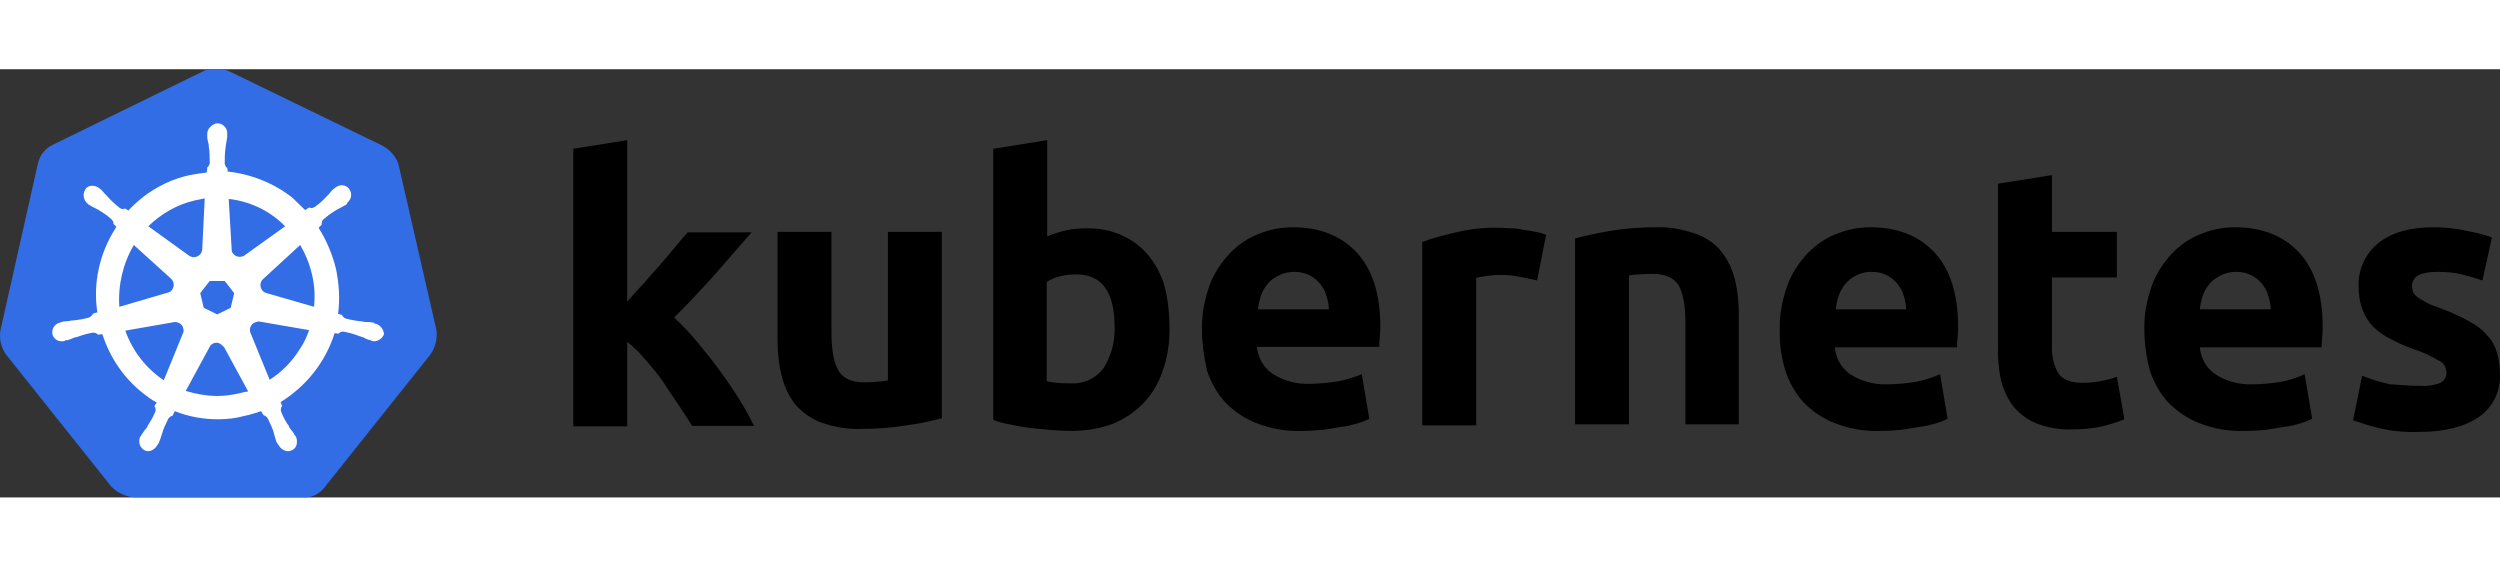 <svg width="300" height="68" viewBox="0 0 397 68" fill="none" xmlns="http://www.w3.org/2000/svg">
    <rect x="0" y="0" width="397" height="68" fill="#333333" stroke="none"/>
    <path d="M63.281 15.124C62.885 13.836 61.933 12.791 60.744 12.147L36.556 0.402C35.922 0.08 35.208 0 34.574 0C33.94 0 33.226 0 32.591 0.161L8.404 11.986C7.215 12.549 6.342 13.595 6.025 14.963L0.077 41.429C-0.161 42.797 0.157 44.164 0.95 45.29L17.682 66.286C18.634 67.252 19.982 67.895 21.33 67.976H47.976C49.404 68.136 50.752 67.493 51.624 66.286L68.357 45.29C69.15 44.164 69.467 42.797 69.308 41.429L63.281 15.124V15.124Z" fill="#326DE6"/>
    <path d="M59.554 40.383C59.475 40.383 59.396 40.383 59.396 40.303C59.396 40.222 59.237 40.222 59.078 40.222C58.761 40.142 58.444 40.142 58.127 40.142C57.968 40.142 57.809 40.142 57.651 40.061H57.572C56.699 39.981 55.748 39.82 54.875 39.579C54.637 39.498 54.4 39.257 54.32 39.016C54.4 39.016 54.32 39.016 54.32 39.016L53.686 38.855C54.003 36.522 53.844 34.108 53.369 31.776C52.813 29.443 51.862 27.19 50.593 25.179L51.069 24.697V24.616C51.069 24.375 51.148 24.053 51.307 23.892C52.02 23.248 52.734 22.766 53.527 22.283L54.003 22.042C54.32 21.881 54.558 21.72 54.875 21.559C54.955 21.479 55.034 21.479 55.113 21.398C55.193 21.318 55.113 21.318 55.113 21.237C55.827 20.674 55.986 19.709 55.431 18.985C55.193 18.663 54.717 18.422 54.32 18.422C53.924 18.422 53.527 18.583 53.21 18.824L53.131 18.904C53.051 18.985 52.972 19.065 52.893 19.065C52.655 19.307 52.417 19.548 52.258 19.789C52.179 19.95 52.02 20.031 51.941 20.111C51.386 20.755 50.672 21.398 49.959 21.881C49.8 21.961 49.641 22.042 49.483 22.042C49.404 22.042 49.245 22.042 49.166 21.961H49.086L48.452 22.364C47.817 21.72 47.104 21.076 46.469 20.433C43.535 18.1 39.887 16.652 36.16 16.25L36.081 15.606V15.687C35.843 15.526 35.763 15.284 35.684 15.043C35.684 14.158 35.684 13.273 35.843 12.308V12.228C35.843 12.067 35.922 11.906 35.922 11.745C36.001 11.423 36.001 11.101 36.081 10.78V10.297C36.16 9.492 35.526 8.688 34.733 8.608C34.257 8.527 33.781 8.768 33.384 9.171C33.067 9.492 32.908 9.895 32.908 10.297V10.699C32.908 11.021 32.988 11.343 33.067 11.665C33.146 11.825 33.146 11.986 33.146 12.147V12.228C33.305 13.113 33.305 13.997 33.305 14.963C33.226 15.204 33.146 15.445 32.908 15.606V15.767L32.829 16.411C31.957 16.491 31.085 16.652 30.133 16.813C26.406 17.617 22.996 19.628 20.379 22.444L19.903 22.122H19.824C19.744 22.122 19.665 22.203 19.506 22.203C19.348 22.203 19.189 22.122 19.031 22.042C18.317 21.479 17.603 20.835 17.048 20.192C16.969 20.031 16.81 19.95 16.731 19.87C16.493 19.628 16.334 19.387 16.096 19.146C16.017 19.065 15.938 19.065 15.858 18.985L15.779 18.904C15.462 18.663 15.066 18.502 14.669 18.502C14.193 18.502 13.797 18.663 13.559 19.065C13.083 19.789 13.242 20.755 13.876 21.318C13.955 21.318 13.955 21.398 13.955 21.398C13.955 21.398 14.114 21.559 14.193 21.559C14.431 21.72 14.748 21.881 15.066 22.042L15.541 22.283C16.334 22.766 17.127 23.248 17.762 23.892C17.92 24.053 18.079 24.375 18 24.616V24.536L18.476 25.018C18.396 25.179 18.317 25.26 18.238 25.421C15.779 29.362 14.748 34.028 15.462 38.613L14.828 38.774C14.828 38.855 14.748 38.855 14.748 38.855C14.669 39.096 14.431 39.257 14.193 39.418C13.321 39.659 12.448 39.82 11.497 39.901C11.338 39.901 11.18 39.901 11.021 39.981C10.704 39.981 10.387 40.061 10.069 40.061C9.99 40.061 9.911 40.142 9.752 40.142C9.673 40.142 9.673 40.142 9.594 40.222C8.721 40.383 8.166 41.188 8.325 42.072C8.483 42.797 9.197 43.279 9.911 43.199C10.069 43.199 10.149 43.199 10.307 43.118C10.387 43.118 10.387 43.118 10.387 43.038C10.387 42.957 10.624 43.038 10.704 43.038C11.021 42.957 11.338 42.797 11.576 42.716C11.735 42.636 11.893 42.555 12.052 42.555H12.131C13.004 42.233 13.797 41.992 14.748 41.831H14.828C15.066 41.831 15.303 41.912 15.462 42.072C15.541 42.072 15.541 42.153 15.541 42.153L16.255 42.072C17.445 45.773 19.665 49.071 22.758 51.484C23.471 52.048 24.106 52.53 24.899 52.932L24.503 53.496C24.503 53.576 24.582 53.576 24.582 53.576C24.74 53.817 24.74 54.139 24.661 54.38C24.344 55.185 23.868 55.989 23.392 56.713V56.794C23.313 56.955 23.234 57.035 23.075 57.196C22.916 57.357 22.758 57.679 22.52 58.001C22.441 58.081 22.441 58.161 22.361 58.242C22.361 58.242 22.361 58.322 22.282 58.322C21.886 59.127 22.203 60.092 22.916 60.494C23.075 60.575 23.313 60.655 23.471 60.655C24.106 60.655 24.661 60.253 24.978 59.69C24.978 59.69 24.978 59.609 25.058 59.609C25.058 59.529 25.137 59.449 25.216 59.368C25.296 59.046 25.454 58.805 25.533 58.483L25.692 58.001C25.93 57.116 26.326 56.311 26.723 55.507C26.881 55.265 27.119 55.105 27.357 55.024C27.437 55.024 27.437 55.024 27.437 54.944L27.754 54.3C29.974 55.185 32.274 55.587 34.653 55.587C36.081 55.587 37.508 55.426 38.935 55.024C39.808 54.863 40.68 54.541 41.473 54.3L41.79 54.863C41.87 54.863 41.87 54.863 41.87 54.944C42.108 55.024 42.346 55.185 42.504 55.426C42.901 56.231 43.297 57.035 43.535 57.92V58.001L43.694 58.483C43.773 58.805 43.852 59.127 44.011 59.368C44.09 59.449 44.09 59.529 44.169 59.609C44.169 59.609 44.169 59.69 44.249 59.69C44.566 60.253 45.121 60.655 45.756 60.655C45.993 60.655 46.152 60.575 46.39 60.494C46.707 60.333 47.024 60.012 47.104 59.609C47.183 59.207 47.183 58.805 47.024 58.403C47.024 58.322 46.945 58.322 46.945 58.322C46.945 58.242 46.866 58.161 46.786 58.081C46.628 57.759 46.469 57.518 46.231 57.276C46.152 57.116 46.073 57.035 45.914 56.874V56.713C45.359 55.989 44.962 55.185 44.645 54.38C44.566 54.139 44.566 53.817 44.725 53.576C44.725 53.496 44.804 53.496 44.804 53.496L44.566 52.852C48.61 50.358 51.703 46.497 53.131 41.912L53.765 41.992C53.844 41.992 53.844 41.912 53.844 41.912C54.003 41.751 54.241 41.67 54.479 41.67H54.558C55.431 41.831 56.303 42.072 57.096 42.394H57.175C57.334 42.475 57.492 42.555 57.651 42.555C57.968 42.716 58.206 42.877 58.523 42.957C58.603 42.957 58.682 43.038 58.84 43.038C58.92 43.038 58.92 43.038 58.999 43.118C59.158 43.199 59.237 43.199 59.396 43.199C60.109 43.199 60.744 42.716 60.982 42.072C60.902 41.188 60.268 40.544 59.554 40.383V40.383ZM36.636 37.889L34.495 38.935L32.353 37.889L31.798 35.556L33.305 33.626H35.684L37.191 35.556L36.636 37.889V37.889ZM49.562 32.66C49.959 34.35 50.038 36.039 49.879 37.728L42.346 35.556C41.632 35.396 41.235 34.672 41.394 33.948C41.473 33.706 41.553 33.545 41.711 33.385L47.659 27.914C48.531 29.362 49.166 30.971 49.562 32.66V32.66ZM45.28 24.938L38.777 29.604C38.222 29.925 37.429 29.845 37.032 29.282C36.874 29.121 36.794 28.96 36.794 28.719L36.319 20.594C39.808 20.996 42.901 22.524 45.28 24.938V24.938ZM30.926 20.835L32.512 20.513L32.115 28.558C32.115 29.282 31.481 29.845 30.767 29.845C30.529 29.845 30.371 29.765 30.133 29.684L23.551 24.938C25.613 22.927 28.15 21.479 30.926 20.835ZM21.251 27.914L27.119 33.224C27.675 33.706 27.754 34.511 27.278 35.074C27.119 35.315 26.961 35.396 26.644 35.476L18.951 37.728C18.713 34.35 19.506 30.891 21.251 27.914V27.914ZM19.903 41.509L27.754 40.142C28.388 40.142 29.023 40.544 29.102 41.188C29.181 41.429 29.181 41.751 29.023 41.992L26.009 49.393C23.234 47.543 21.013 44.727 19.903 41.509V41.509ZM37.905 51.484C36.794 51.726 35.684 51.887 34.495 51.887C32.829 51.887 31.085 51.565 29.498 51.082L33.384 43.923C33.781 43.44 34.415 43.279 34.97 43.601C35.208 43.762 35.367 43.923 35.605 44.164L39.411 51.163C38.935 51.243 38.46 51.324 37.905 51.484V51.484ZM47.58 44.486C46.39 46.416 44.725 48.106 42.821 49.312L39.729 41.751C39.57 41.107 39.887 40.464 40.442 40.222C40.68 40.142 40.918 40.061 41.156 40.061L49.086 41.429C48.69 42.555 48.214 43.601 47.58 44.486Z" fill="white"/>
    <path d="M384.219 50.278C385.329 50.358 386.519 50.197 387.55 49.795C388.184 49.473 388.581 48.749 388.501 48.025C388.422 47.221 387.946 46.497 387.233 46.256C386.043 45.532 384.695 44.888 383.347 44.486C381.999 44.003 380.809 43.44 379.699 42.877C378.668 42.394 377.796 41.751 376.923 40.946C376.13 40.142 375.575 39.257 375.179 38.211C374.703 37.005 374.544 35.717 374.544 34.43C374.465 31.776 375.654 29.201 377.716 27.592C379.857 25.903 382.712 25.099 386.36 25.099C388.105 25.099 389.929 25.26 391.673 25.662C393.022 25.903 394.37 26.225 395.718 26.708L394.211 33.545C393.101 33.143 392.07 32.902 390.96 32.58C389.691 32.258 388.343 32.178 387.074 32.178C384.378 32.178 383.029 32.902 383.029 34.43C383.029 34.752 383.109 35.074 383.188 35.396C383.347 35.717 383.585 35.959 383.902 36.2C384.219 36.441 384.695 36.683 385.25 37.005C385.805 37.326 386.598 37.648 387.55 37.97C389.136 38.533 390.722 39.257 392.149 40.061C393.26 40.624 394.211 41.349 395.004 42.314C395.718 43.038 396.194 43.923 396.511 44.968C396.828 46.095 396.987 47.221 396.987 48.347C397.145 51.082 395.876 53.737 393.577 55.265C391.356 56.794 388.184 57.598 384.06 57.598C381.761 57.679 379.54 57.437 377.32 56.874C376.051 56.553 374.861 56.15 373.672 55.748L375.099 48.669C376.527 49.232 378.033 49.715 379.54 50.036C381.126 50.117 382.633 50.278 384.219 50.278V50.278ZM340.523 41.429C340.444 39.016 340.92 36.602 341.713 34.35C342.427 32.419 343.537 30.73 344.964 29.201C346.312 27.834 347.819 26.788 349.564 26.144C351.308 25.42 353.132 25.099 354.956 25.099C359.239 25.099 362.649 26.466 365.107 29.121C367.565 31.776 368.834 35.717 368.834 40.866C368.834 41.349 368.834 41.912 368.755 42.555C368.755 43.199 368.676 43.681 368.676 44.164H349.326C349.484 45.853 350.357 47.462 351.784 48.428C353.529 49.554 355.591 50.117 357.653 50.036C359.159 50.036 360.745 49.876 362.252 49.634C363.521 49.393 364.79 48.991 365.979 48.428L367.169 55.507C366.614 55.828 365.979 55.989 365.345 56.231C364.473 56.472 363.6 56.713 362.728 56.794C361.776 56.955 360.825 57.116 359.715 57.276C358.684 57.357 357.573 57.437 356.463 57.437C354.005 57.518 351.626 57.116 349.326 56.231C347.423 55.507 345.757 54.38 344.33 52.932C342.982 51.484 342.03 49.715 341.396 47.864C340.841 45.693 340.523 43.52 340.523 41.429V41.429ZM360.587 38.131C360.587 37.407 360.428 36.683 360.19 35.959C360.032 35.235 359.635 34.672 359.239 34.108C358.763 33.545 358.208 33.063 357.573 32.741C356.78 32.339 355.987 32.178 355.115 32.178C354.243 32.178 353.45 32.339 352.657 32.741C352.022 33.063 351.388 33.465 350.912 34.028C350.436 34.591 350.04 35.235 349.802 35.959C349.564 36.683 349.405 37.407 349.326 38.131H360.587V38.131ZM317.288 18.18L325.852 16.813V25.823H336.162V33.063H325.852V43.842C325.773 45.371 326.09 46.899 326.804 48.186C327.438 49.232 328.707 49.795 330.69 49.795C331.641 49.795 332.593 49.715 333.465 49.554C334.417 49.393 335.289 49.152 336.162 48.83L337.351 55.587C336.241 56.07 335.051 56.392 333.862 56.713C332.355 57.035 330.769 57.196 329.183 57.196C327.2 57.276 325.218 56.955 323.394 56.231C321.966 55.668 320.698 54.702 319.746 53.576C318.794 52.369 318.16 50.921 317.763 49.393C317.367 47.623 317.208 45.773 317.288 44.003V18.18V18.18ZM282.632 41.429C282.553 39.016 283.029 36.602 283.822 34.35C284.536 32.419 285.646 30.73 287.073 29.201C288.421 27.834 289.928 26.788 291.673 26.144C293.418 25.42 295.242 25.099 297.065 25.099C301.348 25.099 304.758 26.466 307.216 29.121C309.675 31.776 310.943 35.717 310.943 40.866C310.943 41.349 310.943 41.912 310.864 42.555C310.785 43.199 310.785 43.681 310.785 44.164H291.356C291.514 45.853 292.387 47.462 293.814 48.428C295.559 49.554 297.621 50.117 299.682 50.036C301.189 50.036 302.775 49.876 304.282 49.634C305.551 49.393 306.82 48.991 308.089 48.428L309.278 55.507C308.723 55.828 308.089 55.989 307.454 56.231C306.582 56.472 305.709 56.713 304.837 56.794C303.885 56.955 302.934 57.116 301.824 57.276C300.793 57.357 299.682 57.437 298.572 57.437C296.114 57.518 293.735 57.116 291.435 56.231C289.532 55.507 287.866 54.38 286.439 52.932C285.091 51.484 284.139 49.715 283.505 47.864C282.87 45.693 282.553 43.52 282.632 41.429V41.429ZM302.696 38.131C302.696 37.407 302.537 36.683 302.299 35.959C302.141 35.235 301.744 34.672 301.348 34.108C300.872 33.545 300.317 33.063 299.682 32.741C298.889 32.339 298.096 32.178 297.224 32.178C296.352 32.178 295.559 32.339 294.766 32.741C294.131 33.063 293.576 33.465 293.1 34.028C292.625 34.591 292.228 35.235 291.99 35.959C291.752 36.683 291.594 37.407 291.514 38.131H302.696V38.131ZM250.118 26.868C251.942 26.386 253.846 25.984 255.749 25.662C258.128 25.26 260.586 25.099 262.965 25.099C265.107 25.018 267.248 25.42 269.31 26.144C270.896 26.708 272.323 27.673 273.354 28.96C274.385 30.247 275.099 31.776 275.495 33.385C275.971 35.235 276.13 37.165 276.13 39.096V56.392H267.644V40.222C267.644 37.407 267.248 35.476 266.534 34.269C265.82 33.143 264.472 32.5 262.49 32.5C261.855 32.5 261.221 32.5 260.507 32.58C259.793 32.58 259.238 32.66 258.683 32.741V56.392H250.118V26.868V26.868ZM244.091 33.545C243.298 33.385 242.426 33.143 241.395 32.982C240.285 32.741 239.175 32.66 238.064 32.66C237.43 32.66 236.796 32.741 236.082 32.821C235.527 32.902 234.972 32.982 234.416 33.143V56.553H225.852V27.432C227.596 26.788 229.42 26.305 231.244 25.903C233.544 25.34 235.923 25.099 238.223 25.179C238.778 25.179 239.333 25.26 239.888 25.26C240.523 25.26 241.157 25.34 241.871 25.501C242.505 25.581 243.14 25.662 243.853 25.823C244.409 25.903 244.964 26.064 245.519 26.305L244.091 33.545V33.545ZM190.879 41.429C190.8 39.016 191.276 36.602 192.069 34.35C192.783 32.419 193.893 30.73 195.32 29.201C196.668 27.834 198.175 26.788 199.92 26.144C201.664 25.42 203.488 25.099 205.312 25.099C209.595 25.099 213.005 26.466 215.463 29.121C217.921 31.776 219.19 35.717 219.19 40.785C219.19 41.268 219.19 41.831 219.111 42.475C219.032 43.118 219.032 43.601 219.032 44.084H199.603C199.761 45.773 200.634 47.382 202.061 48.347C203.806 49.473 205.867 50.036 207.929 49.956C209.436 49.956 211.022 49.795 212.529 49.554C213.798 49.312 215.067 48.91 216.256 48.428L217.446 55.507C216.891 55.828 216.256 55.989 215.622 56.231C214.749 56.472 213.877 56.713 213.005 56.794C212.053 56.955 211.101 57.116 209.991 57.276C208.96 57.357 207.85 57.437 206.74 57.437C204.281 57.518 201.902 57.116 199.603 56.231C197.699 55.507 196.034 54.38 194.607 52.932C193.258 51.484 192.307 49.715 191.672 47.864C191.197 45.693 190.879 43.601 190.879 41.429V41.429ZM211.022 38.131C211.022 37.407 210.864 36.683 210.626 35.959C210.467 35.235 210.071 34.672 209.674 34.108C209.198 33.545 208.643 33.063 208.009 32.741C207.216 32.339 206.423 32.178 205.55 32.178C204.678 32.178 203.885 32.339 203.092 32.741C202.457 33.063 201.823 33.465 201.347 34.028C200.871 34.591 200.475 35.235 200.237 35.959C199.999 36.683 199.841 37.407 199.761 38.131H211.022V38.131ZM177.001 40.946C177.001 35.315 174.939 32.58 170.895 32.58C170.023 32.58 169.15 32.66 168.278 32.902C167.564 33.063 166.851 33.385 166.216 33.787V49.554C166.613 49.634 167.168 49.715 167.802 49.795C168.437 49.876 169.15 49.876 169.943 49.876C172.005 50.036 173.988 49.152 175.257 47.462C176.446 45.532 177.081 43.279 177.001 40.946V40.946ZM185.725 41.268C185.725 43.52 185.407 45.773 184.614 47.945C183.98 49.876 182.949 51.565 181.601 53.013C180.173 54.461 178.508 55.587 176.684 56.311C174.543 57.116 172.323 57.437 170.023 57.437C168.992 57.437 167.882 57.357 166.771 57.276C165.661 57.196 164.551 57.035 163.441 56.955C162.41 56.794 161.379 56.633 160.348 56.392C159.317 56.231 158.445 55.989 157.731 55.668V12.63L166.296 11.262V26.547C167.247 26.144 168.278 25.823 169.309 25.581C170.419 25.34 171.529 25.26 172.64 25.26C174.622 25.26 176.526 25.581 178.35 26.466C179.936 27.19 181.363 28.316 182.473 29.684C183.663 31.212 184.535 32.902 185.011 34.752C185.487 36.763 185.725 39.016 185.725 41.268V41.268ZM149.563 55.426C147.739 55.909 145.835 56.311 143.932 56.553C141.553 56.955 139.095 57.116 136.716 57.116C134.495 57.196 132.354 56.794 130.292 56.07C128.706 55.426 127.358 54.461 126.248 53.174C125.217 51.806 124.503 50.278 124.107 48.589C123.631 46.738 123.472 44.727 123.472 42.797V25.823H132.037V41.831C132.037 44.647 132.433 46.658 133.147 47.864C133.861 49.071 135.209 49.715 137.191 49.715C137.826 49.715 138.46 49.715 139.174 49.634C139.888 49.554 140.443 49.554 140.998 49.393V25.823H149.563V55.426V55.426ZM99.602 36.924C100.474 35.959 101.267 34.993 102.219 34.028C103.091 32.982 103.964 32.017 104.836 31.052C105.708 30.006 106.501 29.121 107.215 28.236C107.929 27.351 108.643 26.547 109.198 25.903H119.348C117.287 28.236 115.304 30.569 113.401 32.741C111.418 34.913 109.356 37.165 107.056 39.418C108.325 40.624 109.515 41.831 110.625 43.199C111.815 44.647 113.004 46.095 114.194 47.704C115.304 49.232 116.414 50.841 117.366 52.369C118.317 53.898 119.11 55.346 119.745 56.633H109.911C109.277 55.587 108.563 54.541 107.77 53.335C106.977 52.128 106.105 50.921 105.312 49.634C104.439 48.428 103.488 47.221 102.457 46.095C101.585 45.049 100.633 44.084 99.602 43.279V56.713H91.037V12.63L99.602 11.262V36.924" fill="black"/>
</svg>
